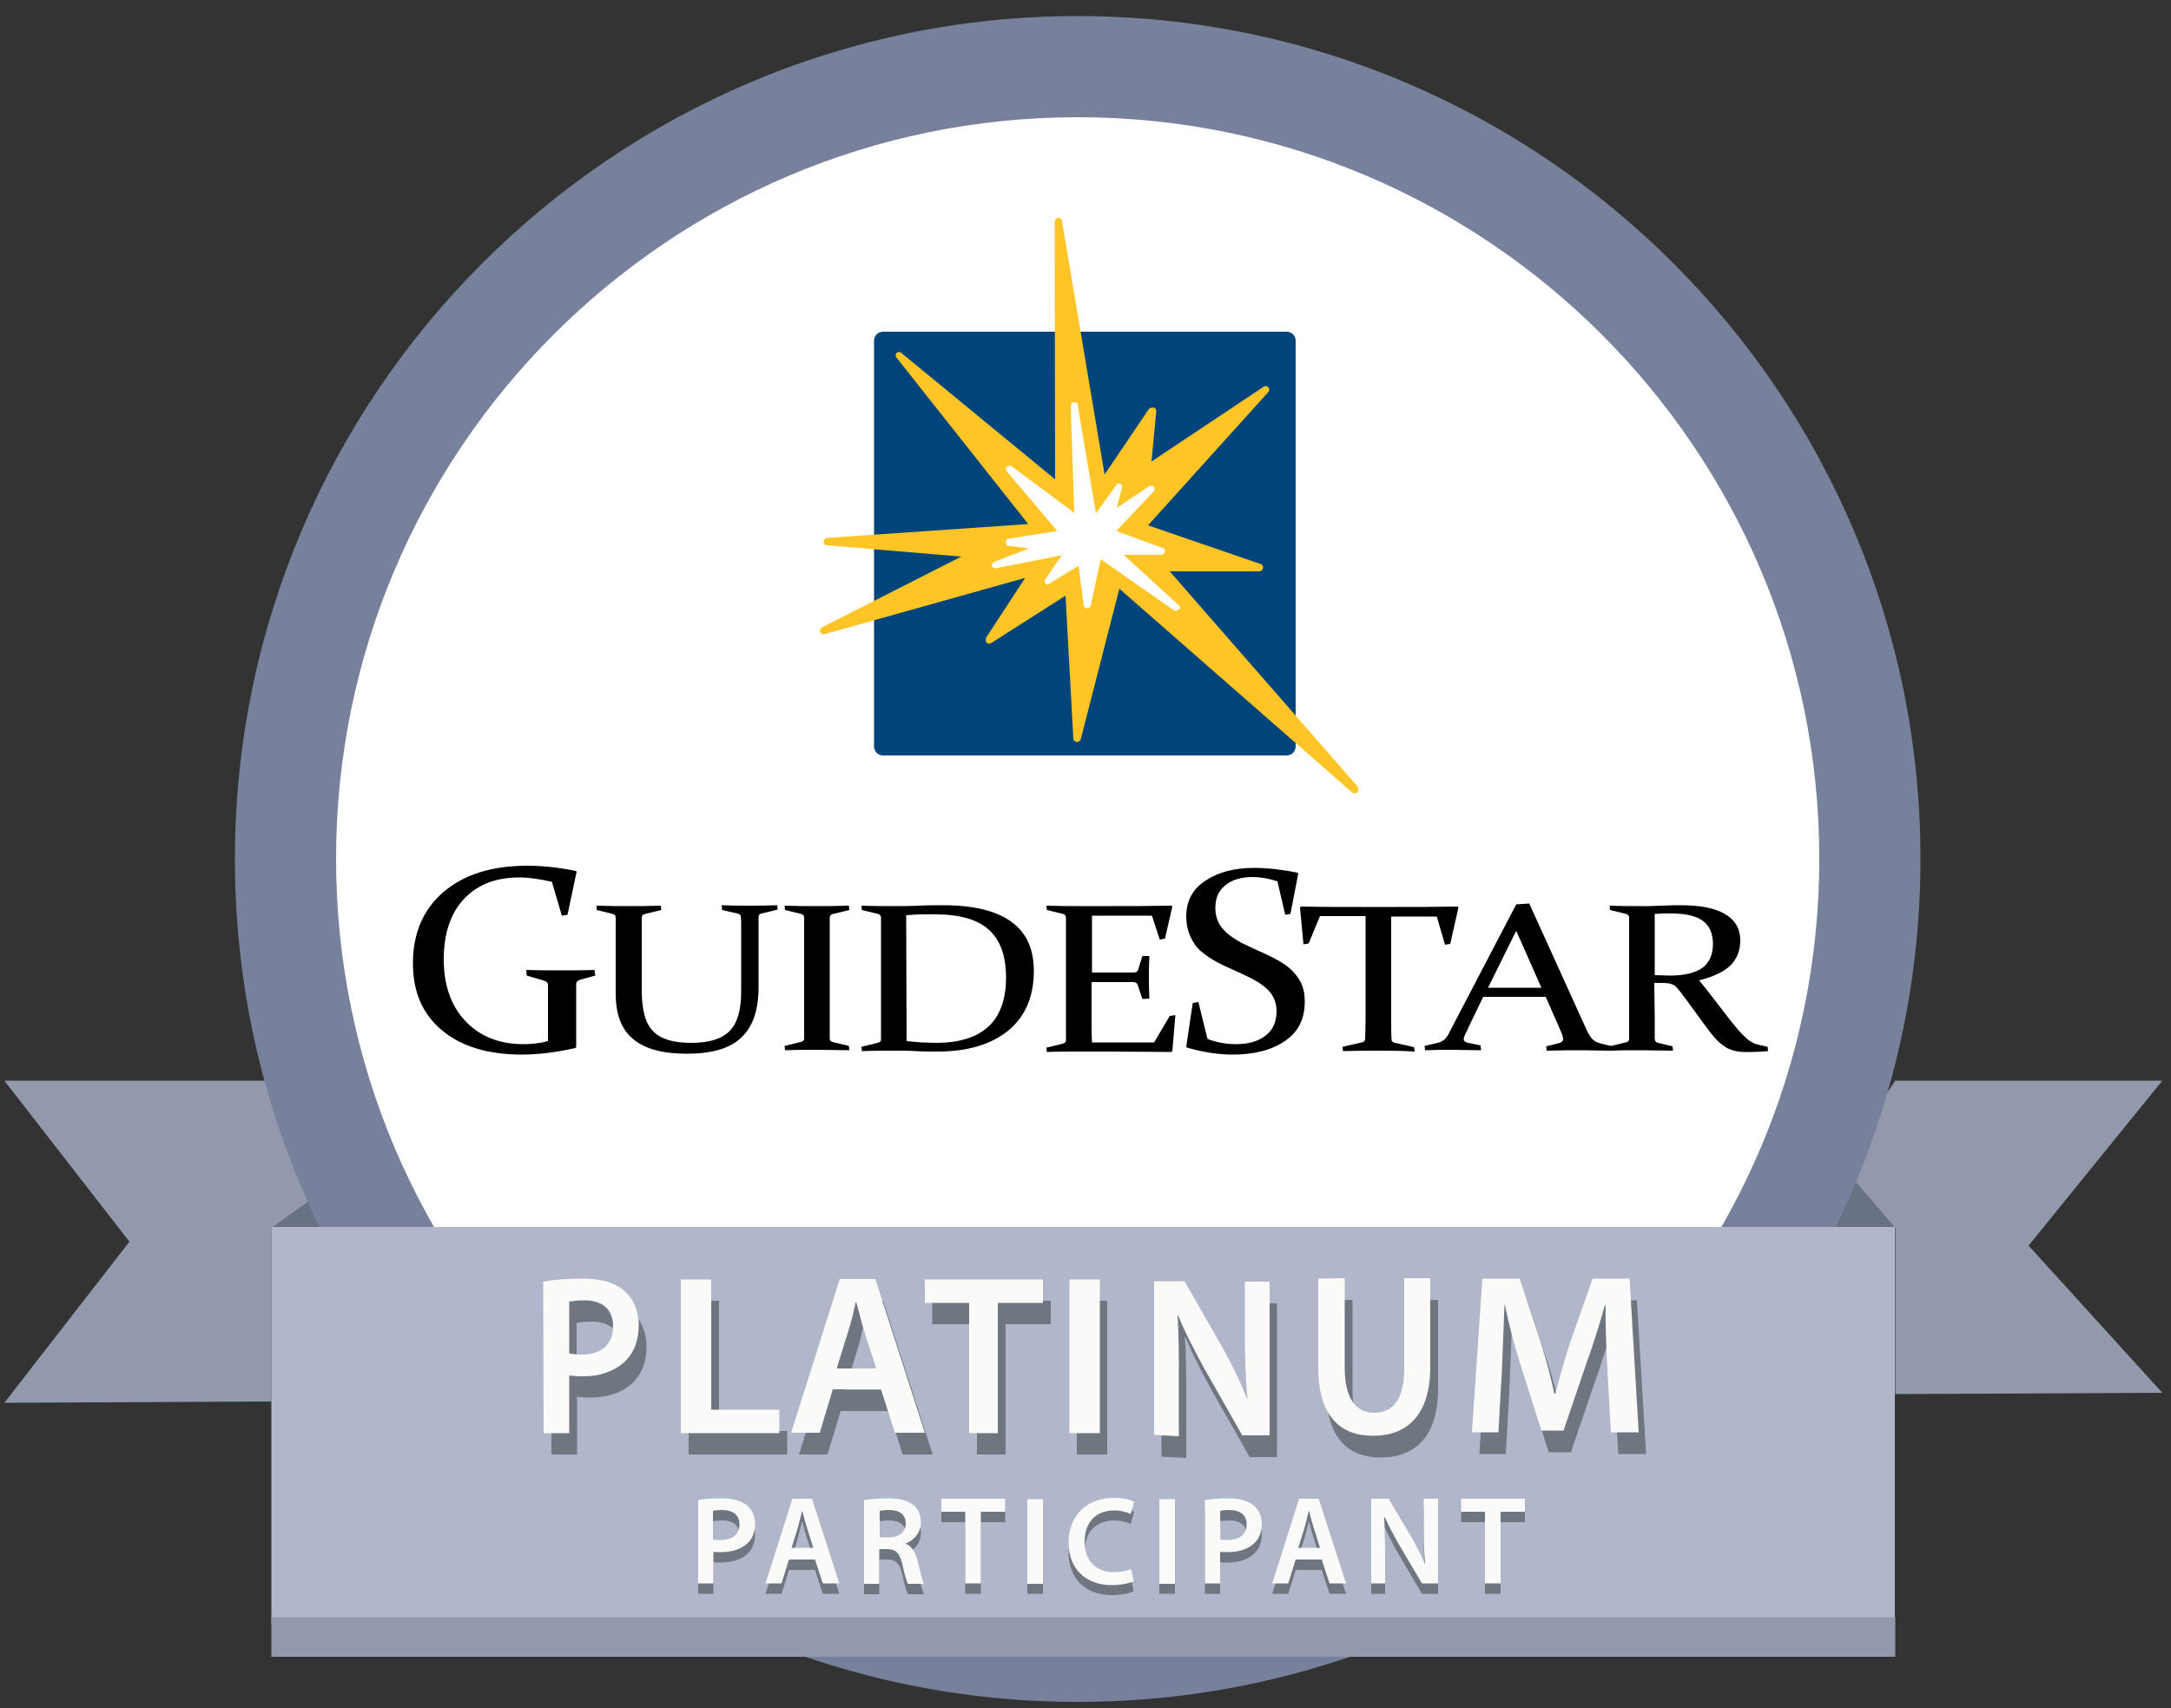 <?xml version="1.0" encoding="utf-8"?>
<!-- Generator: Adobe Illustrator 25.2.1, SVG Export Plug-In . SVG Version: 6.00 Build 0)  -->
<svg version="1.1" id="Layer_1" xmlns="http://www.w3.org/2000/svg" xmlns:xlink="http://www.w3.org/1999/xlink" x="0px" y="0px"
	 viewBox="0 0 500 393.4" style="enable-background:new 0 0 500 393.4;" xml:space="preserve">
<rect x="0" y="0" width="500" height="393.4" fill="#333333" stroke="none"/>
<style type="text/css">
	.st0{fill:#FFFFFF;}
	.st1{fill:#9299AD;}
	.st2{fill:#697185;}
	.st3{fill:#77819C;}
	.st4{fill:#B1B6CB;}
	.st5{fill:#6F7680;}
	.st6{fill:#FAFAF8;}
	.st7{display:none;}
	.st8{fill:#00447C;}
	.st9{fill:#FFC425;}
</style>
<g id="Layer_10">
	<circle class="st0" cx="249.4" cy="203.1" r="183.2"/>
</g>
<g id="ribbon">
	<g>
		<g>
			<polygon class="st1" points="467.2,286.9 498,248.9 436.5,248.9 424.9,266.1 396.8,282.8 436.5,282.8 436.5,321.1 498,320.8 			
				"/>
			<polygon class="st1" points="89.5,282.8 65.7,248.9 1,248.9 29.8,286 1,323.1 62.5,322.8 62.5,282.8 			"/>
		</g>
	</g>
</g>
<g id="Layer_9">
	<polygon class="st2" points="62.5,282.8 85,266.7 103.5,291.6 419.6,289 422.7,266.7 436.5,282.8 414.4,315.3 114.6,312 	"/>
</g>
<path class="st3" d="M248.2,392c-107.1,0-194.1-87.1-194.1-194.1S141.2,3.7,248.2,3.7s194.1,87.1,194.1,194.1S355.3,392,248.2,392z
	 M248.2,27C154,27,77.4,103.6,77.4,197.8S154,368.7,248.2,368.7S419,292,419,197.8S342.4,27,248.2,27z"/>
<g id="guide">
	<g>
		<path d="M130.7,210.7l-1.3,0.2l-2.3-7.8c-2.7-0.6-5.2-1-7.5-1c-5.5,0-9.7,1.7-12.8,5c-3.1,3.4-4.6,8-4.6,13.9c0,6,1.7,10.7,5,14.2
			s7.8,5.3,13.4,5.3c1.9,0,3.7-0.2,5.6-0.7v-8c0-1,0-1.9,0-2.7c0-0.8,0-1.6,0-2.2c0-0.5-0.3-0.8-0.8-1l-4.1-1.2l-0.1-1.3
			c2.8,0.1,5.5,0.1,8.1,0.1c2.6,0,5.2,0,7.6-0.1l0.2,1.3l-3.6,1c-0.5,0.2-0.8,0.5-0.8,0.9c0,0.8,0,1.6,0,2.4s0,1.7,0,2.7v9.5
			l-0.2,0.2c-4.5,1-8.6,1.5-12.3,1.5c-7.7,0-13.8-1.8-18.3-5.5s-6.8-8.8-6.8-15.5c0-7,2.4-12.5,7.1-16.5s11.1-6,19.3-6
			c3.5,0,7.2,0.4,11.1,1.2l0.2,0.2L130.7,210.7z"/>
		<path d="M137.4,208.6c2.6,0.1,5,0.1,7.4,0.1s4.8,0,7.4-0.1l0.1,1l-3.7,0.9c-0.5,0.1-0.7,0.3-0.8,0.7c0,0.6,0,1.2,0,1.8
			c0,0.7,0,1.4,0,2.2v13c0,4.5,0.9,7.7,2.7,9.4c1.8,1.8,4.7,2.6,8.7,2.6c4.1,0,7-0.9,8.8-2.7c1.8-1.8,2.7-4.8,2.7-9.1v-13.3
			c0-0.8,0-1.5,0-2.2s0-1.3-0.1-1.8c0-0.4-0.3-0.6-0.8-0.7l-3.5-0.8l-0.1-1.1c2.5,0.1,4.7,0.1,6.5,0.1c1.7,0,3.8,0,6.3-0.1l0.1,1
			l-3.7,0.9c-0.5,0.1-0.7,0.4-0.7,0.8c0,0.5,0,1.1,0,1.8s0,1.4,0,2.2v12.2c0,5.2-1.3,9.1-4,11.6c-2.6,2.5-6.8,3.7-12.5,3.7
			c-5.6,0-9.7-1.1-12.4-3.4c-2.7-2.2-4-5.7-4-10.5v-13.5c0-0.8,0-1.5,0-2.2s0-1.2,0-1.8c0-0.4-0.3-0.7-0.7-0.8l-3.7-0.9V208.6z"/>
		<path d="M191.1,234.6c0,1,0,1.8,0,2.6c0,0.8,0,1.5,0,2.1c0,0.4,0.4,0.7,1,0.8l3.4,0.8l0.1,1c-2.6,0-5-0.1-7.4-0.1s-4.9,0-7.4,0.1
			l-0.1-1l3.7-0.9c0.5-0.1,0.8-0.4,0.8-0.7c0-0.6,0-1.3,0-2.1c0-0.8,0-1.7,0-2.6v-19.3c0-0.8,0-1.5,0-2.2s0-1.2,0-1.8
			c0-0.4-0.3-0.7-0.7-0.8l-3.7-0.9l-0.1-1c2.6,0.1,5,0.1,7.4,0.1s4.8,0,7.4-0.1l0.1,1l-3.7,0.9c-0.5,0.1-0.7,0.3-0.8,0.7
			c0,0.6,0,1.2,0,1.8c0,0.7,0,1.4,0,2.2V234.6L191.1,234.6z"/>
		<path d="M205.9,242c-2.4,0-4.9,0-7.4,0.1l-0.1-1l3.7-0.9c0.5-0.1,0.8-0.4,0.8-0.7c0-0.6,0-1.3,0-2.1c0-0.8,0-1.7,0-2.6v-19.5
			c0-0.8,0-1.5,0-2.2s0-1.2,0-1.8c0-0.4-0.3-0.7-0.7-0.8l-3.7-0.9l-0.1-1c2.6,0.1,5.1,0.1,7.5,0.1c2,0,3.9,0,5.7-0.1
			s3.7-0.1,5.7-0.1c6.9,0,12.2,1.3,15.6,3.8c3.5,2.5,5.2,6.3,5.2,11.3c0,5.9-1.9,10.4-5.8,13.7c-3.9,3.2-9.3,4.9-16.3,4.9
			c-1.9,0-3.6,0-5.1-0.1C209.4,242,207.7,242,205.9,242z M208.8,239.8c1.2,0.1,2.3,0.2,3.4,0.3c1.1,0,2.2,0.1,3.4,0.1
			c5.2,0,9.2-1.2,12-3.7c2.7-2.5,4.1-6.3,4.1-11.3s-1.3-8.6-3.9-11c-2.6-2.4-6.7-3.6-12.4-3.6c-0.9,0-1.9,0-3,0s-2.3,0.1-3.7,0.2
			L208.8,239.8L208.8,239.8z"/>
		<path d="M248.5,208.7h7.2c4.4,0,9.1,0,14.1-0.1l0.2,0.2l-1.7,7.4l-1.2,0.2l-1.8-5.5h-13.8V224h2.7c2.1,0,4.4,0,6.9,0
			c0.5,0,0.9-0.2,1-0.6l1-3.2h1.6c-0.1,2.2-0.1,3.9-0.1,4.9s0,2.6,0.1,4.9l-1.6,0.1l-1.1-3.3c-0.2-0.4-0.5-0.6-0.9-0.6
			c-2.6,0-4.9,0-7,0h-2.7v8.7c0,1.8,0,3.5,0.1,5.2h14.3l3.6-6.1l1.3-0.2l-0.7,8.3l-0.2,0.2c-5.1,0-9.9-0.1-14.2-0.1h-7.1
			c-2.4,0-4.9,0-7.4,0.1l-0.1-1l3.7-0.9c0.5-0.1,0.8-0.4,0.8-0.7c0-0.6,0-1.3,0-2.1c0-0.8,0-1.7,0-2.6v-19.7c0-0.8,0-1.5,0-2.2
			s0-1.2,0-1.8c0-0.4-0.3-0.7-0.7-0.8l-3.7-0.9l-0.1-1C243.7,208.7,246.2,208.7,248.5,208.7z"/>
		<path d="M294.2,203c-2.1-0.7-4-1-5.7-1c-2.6,0-4.7,0.6-6.3,1.9c-1.6,1.3-2.3,3-2.3,5.3c0,1.3,0.3,2.4,0.8,3.4s1.3,1.8,2.2,2.6
			c0.9,0.7,2,1.4,3.1,2c1.2,0.6,2.4,1.1,3.6,1.7c1.4,0.6,2.7,1.2,4,1.9c1.3,0.7,2.5,1.4,3.5,2.3s1.9,2,2.5,3.2s0.9,2.7,0.9,4.4
			c0,4-1.5,7-4.6,9.1s-7.1,3.1-12,3.1c-3.2,0-6.6-0.5-10.5-1.6l-0.2-0.2l1.5-10.1l1.3-0.2l2.1,8.5c2.1,0.8,4.3,1.2,6.5,1.2
			c3,0,5.3-0.7,6.9-2c1.7-1.3,2.5-3.2,2.5-5.6c0-1.3-0.3-2.4-0.8-3.3c-0.5-1-1.3-1.8-2.2-2.5c-0.9-0.7-1.9-1.3-3.1-1.9
			s-2.3-1.1-3.6-1.7c-1.4-0.6-2.7-1.2-4-1.9c-1.3-0.7-2.5-1.5-3.6-2.4s-1.9-2.1-2.5-3.4s-1-2.9-1-4.7c0-3.6,1.5-6.4,4.5-8.3
			c3-2,6.7-2.9,11.2-2.9c3.1,0,6.4,0.4,9.9,1.1l0.2,0.2l-1.8,9.3l-1.2,0.2L294.2,203z"/>
		<path d="M317.4,242c-2.4,0-5.1,0-8.1,0.1l-0.1-1l4.4-1c0.5-0.1,0.8-0.4,0.8-0.7c0-1.2,0.1-2.8,0.1-4.6V211H304l-2.6,6.3l-1.2,0.2
			l-0.8-8.5l0.2-0.2c4.9,0.1,9.6,0.1,14,0.1h8c4.4,0,9.1,0,14.1-0.1l0.2,0.2l-1.9,8.4l-1.2,0.2l-1.9-6.5h-10.5v23.8
			c0,1.9,0,3.4,0.1,4.6c0,0.4,0.3,0.6,0.8,0.7l4.4,1l0.1,1C322.5,242,319.8,242,317.4,242z"/>
		<path d="M352.2,208.1l13.2,29.1c0.5,1.1,1,1.8,1.4,2.2c0.4,0.4,1,0.7,1.7,0.9l2.8,0.7l0.1,1c-2.6,0-5-0.1-7.2-0.1
			c-2.3,0-4.9,0-8,0.1l-0.1-1l2.8-0.7c0.4-0.1,0.7-0.2,0.8-0.4c0.2-0.1,0.3-0.3,0.3-0.6c0-0.3-0.1-0.7-0.3-1.2
			c-0.2-0.5-0.5-1.2-0.9-2.1l-2.8-6.4h-14.4l-3.1,6.4c-0.4,0.9-0.7,1.6-1,2.1c-0.2,0.5-0.4,0.9-0.4,1.2c0,0.3,0.1,0.5,0.3,0.6
			c0.2,0.1,0.5,0.3,0.8,0.3l2.8,0.6l0.1,1.1c-2.8,0-5.1-0.1-6.9-0.1s-3.8,0-6,0.1l-0.1-1l3-0.7c0.8-0.2,1.3-0.5,1.7-0.9
			c0.4-0.4,0.8-1,1.2-1.9l15.2-29.1L352.2,208.1z M342.7,227.5H355l-5.8-13.1L342.7,227.5z"/>
		<path d="M381.1,234.6c0,1,0,1.8,0,2.6c0,0.8,0,1.5,0,2.1c0,0.5,0.3,0.8,0.8,0.9l3.3,0.8l0.1,1c-2.4,0-4.7-0.1-7.1-0.1
			s-4.9,0-7.4,0.1l-0.1-1l3.7-0.9c0.5-0.1,0.8-0.4,0.8-0.7c0-0.6,0-1.3,0-2.1c0-0.8,0-1.7,0-2.6v-19.4c0-0.8,0-1.5,0-2.2
			s0-1.2,0-1.8c0-0.4-0.3-0.7-0.7-0.8l-3.7-0.9l-0.1-1c2.6,0.1,5.1,0.1,7.5,0.1c0.5,0,1.1,0,1.8,0s1.6-0.1,2.7-0.1s2-0.1,2.7-0.1
			s1.3,0,1.7,0c4.6,0,8,0.7,10.3,2.1s3.4,3.4,3.4,6c0,2.4-0.8,4.3-2.3,5.8c-1.6,1.5-4,2.6-7.2,3.4c1.3,1.5,2.4,3,3.5,4.4
			s2.1,2.7,3,3.9s1.8,2.2,2.5,3.1c0.8,0.9,1.5,1.6,2.1,2.1c0.3,0.3,0.7,0.5,1,0.7s0.7,0.4,1.1,0.5s0.8,0.2,1.2,0.3
			c0.4,0.1,0.9,0.2,1.4,0.3l0.1,1c-1.4,0.1-2.6,0.2-3.6,0.2c-0.8,0-1.5,0-2.1,0s-1.2-0.1-1.7-0.2s-0.9-0.2-1.3-0.4
			c-0.4-0.1-0.8-0.3-1.2-0.6c-0.8-0.5-1.6-1.2-2.4-2.1s-1.6-2-2.5-3.2s-1.7-2.4-2.7-3.7c-0.9-1.3-1.9-2.6-2.9-3.9
			c-0.3-0.4-0.6-0.7-0.8-0.9c-0.2-0.2-0.4-0.4-0.7-0.5c-0.3-0.1-0.5-0.2-0.9-0.3c-0.3,0-0.8-0.1-1.3-0.1H381L381.1,234.6
			L381.1,234.6z M381.1,224.6c1.2,0,2.3,0.1,3.4,0.1c3.4,0,5.9-0.6,7.6-1.8c1.6-1.2,2.4-3,2.4-5.5c0-2.4-0.8-4.2-2.3-5.3
			c-1.5-1.1-3.9-1.7-7.2-1.7c-0.6,0-1.2,0-1.8,0c-0.6,0-1.3,0.1-2.1,0.1V224.6L381.1,224.6z"/>
	</g>
</g>
<g id="partici">
	<path class="st4" d="M359.6,282.6H89.5h-27v42.1v49.4h373.9v-51.2v-40.3H359.6L359.6,282.6z"/>
</g>
<g id="Layer_12">
	<path class="st5" d="M126.9,300.1c2.1-0.4,5.1-0.7,9.1-0.7c4.4,0,7.6,1,9.7,2.9c1.9,1.7,3.2,4.5,3.2,7.8c0,3.4-1,6.1-2.8,8
		c-2.4,2.6-6.1,3.8-10.3,3.8c-1.1,0-2.1-0.1-2.9-0.2V335H127L126.9,300.1L126.9,300.1z M132.8,316.6c0.7,0.2,1.7,0.3,2.9,0.3
		c4.5,0,7.2-2.4,7.2-6.5c0-3.9-2.5-6-6.6-6c-1.7,0-2.8,0.2-3.5,0.3L132.8,316.6L132.8,316.6z"/>
	<path class="st5" d="M158.6,299.6h7v30h15.7v5.4h-22.7V299.6z"/>
	<path class="st5" d="M193.6,325l-3,10H184l11.2-35.4h8.2l11.4,35.4h-6.9l-3.2-10H193.6z M203.6,320.1l-2.8-8.7
		c-0.7-2.2-1.2-4.6-1.8-6.6l0,0c-0.5,2.1-1,4.5-1.7,6.6l-2.7,8.7H203.6z"/>
	<path class="st5" d="M225,305h-10.3v-5.4H242v5.4h-10.4v30H225V305L225,305z"/>
	<path class="st5" d="M255,299.6V335h-7v-35.4H255z"/>
	<path class="st5" d="M267.5,335.5v-35.4h7l8.7,15.2c2.2,3.9,4.2,8,5.7,11.9h0.1c-0.4-4.7-0.6-9.3-0.6-14.7v-12.3h5.7v35.4h-6.3
		l-8.8-15.5c-2.1-3.9-4.4-8.2-6-12.2l-0.1,0.1c0.3,4.6,0.3,9.2,0.3,15.1v12.7L267.5,335.5L267.5,335.5z"/>
	<path class="st5" d="M311.5,299.4v20.8c0,7,2.7,10.2,6.8,10.2c4.4,0,6.9-3.2,6.9-10.2v-20.8h6v20.4c0,11-5.2,15.9-13.2,15.9
		c-7.6,0-12.6-4.6-12.6-15.8v-20.4L311.5,299.4L311.5,299.4z"/>
	<path class="st5" d="M371.9,320.6c-0.2-4.6-0.5-10.1-0.4-14.9h-0.2c-1.2,4.3-2.7,9.1-4.3,13.5l-5.2,15.3h-5.1l-4.8-15.1
		c-1.4-4.5-2.7-9.3-3.6-13.8h-0.1c-0.2,4.6-0.4,10.2-0.6,15.1l-0.8,14.2h-6.1l2.4-35.4h8.6l4.7,14.2c1.3,4.1,2.4,8.3,3.3,12.3h0.2
		c1-3.8,2.2-8.2,3.6-12.3l5-14.2h8.5l2.1,35.4h-6.4L371.9,320.6z"/>
</g>
<g id="Layer_13">
	<g>
		<g>
			<path class="st5" d="M160.8,347.9c1.3-0.2,3-0.4,5.4-0.4c2.6,0,4.5,0.6,5.8,1.6c1.2,1,1.9,2.5,1.9,4.3s-0.6,3.4-1.7,4.4
				c-1.4,1.4-3.6,2.1-6.2,2.1c-0.7,0-1.3,0-1.7-0.1v7.3h-3.5V347.9L160.8,347.9z M164.3,357c0.4,0.1,1,0.1,1.7,0.1
				c2.7,0,4.3-1.3,4.3-3.6c0-2.2-1.5-3.3-4-3.3c-1,0-1.7,0.1-2.1,0.2v6.6L164.3,357L164.3,357z"/>
			<path class="st5" d="M181.7,361.6l-1.7,5.5h-3.7l6.2-19.5h4.5l6.3,19.5h-3.8l-1.8-5.5H181.7z M187.3,358.9l-1.5-4.8
				c-0.4-1.2-0.7-2.5-1-3.6h-0.1c-0.3,1.1-0.6,2.5-0.9,3.6l-1.5,4.8H187.3z"/>
			<path class="st5" d="M199,347.9c1.3-0.2,3.3-0.4,5.4-0.4c2.8,0,4.7,0.5,6,1.6c1.1,0.9,1.7,2.3,1.7,3.9c0,2.5-1.7,4.2-3.5,4.9v0.1
				c1.4,0.5,2.2,1.9,2.7,3.8c0.6,2.4,1.1,4.7,1.5,5.4h-3.7c-0.3-0.6-0.8-2.2-1.3-4.6c-0.6-2.5-1.5-3.4-3.5-3.4h-1.8v8H199V347.9
				L199,347.9z M202.6,356.5h2.1c2.4,0,3.9-1.3,3.9-3.2c0-2.1-1.5-3.1-3.8-3.1c-1.1,0-1.8,0.1-2.2,0.2V356.5z"/>
			<path class="st5" d="M222.3,350.6h-5.5v-3h14.7v3h-5.6v16.5h-3.6L222.3,350.6L222.3,350.6z"/>
			<path class="st5" d="M240.2,347.6v19.5h-3.6v-19.5H240.2z"/>
			<path class="st5" d="M261.1,366.5c-0.8,0.4-2.7,0.9-5,0.9c-6.2,0-10-3.9-10-9.8c0-6.4,4.4-10.3,10.4-10.3c2.3,0,4,0.5,4.7,0.9
				l-0.8,2.8c-0.9-0.4-2.2-0.8-3.8-0.8c-4,0-6.8,2.5-6.8,7.2c0,4.3,2.5,7,6.8,7c1.4,0,2.9-0.3,3.9-0.7L261.1,366.5z"/>
			<path class="st5" d="M270.6,347.6v19.5H267v-19.5H270.6z"/>
			<path class="st5" d="M277.5,347.9c1.3-0.2,3-0.4,5.4-0.4c2.6,0,4.5,0.6,5.8,1.6c1.2,1,1.9,2.5,1.9,4.3s-0.6,3.4-1.7,4.4
				c-1.4,1.4-3.6,2.1-6.2,2.1c-0.7,0-1.3,0-1.7-0.1v7.3h-3.5L277.5,347.9L277.5,347.9z M281.1,357c0.4,0.1,1,0.1,1.7,0.1
				c2.7,0,4.3-1.3,4.3-3.6c0-2.2-1.5-3.3-4-3.3c-1,0-1.7,0.1-2.1,0.2L281.1,357L281.1,357z"/>
			<path class="st5" d="M298.4,361.6l-1.7,5.5H293l6.2-19.5h4.5l6.3,19.5h-3.8l-1.8-5.5H298.4z M304,358.9l-1.5-4.8
				c-0.4-1.2-0.7-2.5-1-3.6h-0.1c-0.3,1.1-0.6,2.5-0.9,3.6l-1.5,4.8H304z"/>
			<path class="st5" d="M315.8,367.1v-19.5h4l5,8.4c1.3,2.2,2.4,4.4,3.3,6.5h0.1c-0.2-2.6-0.3-5.1-0.3-8.1v-6.8h3.3v19.5h-3.7
				l-5.1-8.6c-1.2-2.1-2.5-4.5-3.5-6.7h-0.1c0.1,2.5,0.2,5.1,0.2,8.3v7L315.8,367.1L315.8,367.1z"/>
			<path class="st5" d="M342,350.6h-5.5v-3h14.7v3h-5.6v16.5H342V350.6z"/>
		</g>
	</g>
</g>
<g id="Layer_11">
	<path class="st6" d="M125.1,295.2c2.1-0.4,5.1-0.7,9.1-0.7c4.4,0,7.6,1,9.7,2.9c1.9,1.7,3.2,4.5,3.2,7.8c0,3.4-1,6.1-2.8,8
		c-2.4,2.6-6.1,3.8-10.3,3.8c-1.1,0-2.1-0.1-2.9-0.2v13.3h-5.9L125.1,295.2L125.1,295.2z M131.1,311.7c0.7,0.2,1.7,0.3,2.9,0.3
		c4.5,0,7.2-2.4,7.2-6.5c0-3.9-2.5-6-6.6-6c-1.7,0-2.8,0.2-3.5,0.3L131.1,311.7L131.1,311.7z"/>
	<path class="st6" d="M156.8,294.7h7v30h15.7v5.4h-22.7V294.7z"/>
	<path class="st6" d="M191.8,320l-3,10h-6.6l11.2-35.4h8.2L213,330h-6.9l-3.2-10H191.8z M201.8,315.2l-2.8-8.7
		c-0.7-2.2-1.2-4.6-1.8-6.6h-0.1c-0.5,2.1-1,4.5-1.7,6.6l-2.7,8.7H201.8z"/>
	<path class="st6" d="M223.2,300.1H213v-5.4h27.2v5.4h-10.4v30h-6.6V300.1L223.2,300.1z"/>
	<path class="st6" d="M253.3,294.7v35.4h-7v-35.4H253.3z"/>
	<path class="st6" d="M265.8,330.5v-35.4h7l8.7,15.2c2.2,3.9,4.2,8,5.7,11.9h0.1c-0.4-4.7-0.6-9.3-0.6-14.7v-12.3h5.7v35.4h-6.3
		l-8.8-15.5c-2.1-3.9-4.4-8.2-6-12.2l-0.1,0.1c0.3,4.6,0.3,9.2,0.3,15.1v12.7L265.8,330.5L265.8,330.5z"/>
	<path class="st6" d="M309.7,294.4v20.8c0,7,2.7,10.2,6.8,10.2c4.4,0,6.9-3.2,6.9-10.2v-20.8h6v20.4c0,11-5.2,15.9-13.2,15.9
		c-7.6,0-12.6-4.6-12.6-15.8v-20.4L309.7,294.4L309.7,294.4z"/>
	<path class="st6" d="M370.2,315.6c-0.2-4.6-0.5-10.1-0.4-14.9h-0.2c-1.2,4.3-2.7,9.1-4.3,13.5l-5.2,15.3H355l-4.8-15.1
		c-1.4-4.5-2.7-9.3-3.6-13.8h-0.1c-0.2,4.6-0.4,10.2-0.6,15.1l-0.8,14.2H339l2.4-35.4h8.6l4.7,14.2c1.3,4.1,2.4,8.3,3.3,12.3h0.2
		c1-3.8,2.2-8.2,3.6-12.3l5-14.2h8.5l2.1,35.4H371L370.2,315.6z"/>
	<g>
		<g>
			<path class="st6" d="M160.8,345.5c1.3-0.2,3-0.4,5.4-0.4c2.6,0,4.5,0.6,5.8,1.6c1.2,1,1.9,2.5,1.9,4.3s-0.6,3.4-1.7,4.4
				c-1.4,1.4-3.6,2.1-6.2,2.1c-0.7,0-1.3,0-1.7-0.1v7.3h-3.5V345.5L160.8,345.5z M164.3,354.6c0.4,0.1,1,0.1,1.7,0.1
				c2.7,0,4.3-1.3,4.3-3.6c0-2.2-1.5-3.3-4-3.3c-1,0-1.7,0.1-2.1,0.2v6.6L164.3,354.6L164.3,354.6z"/>
			<path class="st6" d="M181.7,359.2l-1.7,5.5h-3.7l6.2-19.5h4.5l6.3,19.5h-3.8l-1.8-5.5H181.7z M187.3,356.5l-1.5-4.8
				c-0.4-1.2-0.7-2.5-1-3.6h-0.1c-0.3,1.1-0.6,2.5-0.9,3.6l-1.5,4.8H187.3z"/>
			<path class="st6" d="M199,345.5c1.3-0.2,3.3-0.4,5.4-0.4c2.8,0,4.7,0.5,6,1.6c1.1,0.9,1.7,2.3,1.7,3.9c0,2.5-1.7,4.2-3.5,4.9v0.1
				c1.4,0.5,2.2,1.9,2.7,3.8c0.6,2.4,1.1,4.7,1.5,5.4h-3.7c-0.3-0.6-0.8-2.2-1.3-4.6c-0.6-2.5-1.5-3.4-3.5-3.4h-1.8v8H199V345.5
				L199,345.5z M202.6,354.1h2.1c2.4,0,3.9-1.3,3.9-3.2c0-2.1-1.5-3.1-3.8-3.1c-1.1,0-1.8,0.1-2.2,0.2V354.1z"/>
			<path class="st6" d="M222.3,348.2h-5.5v-3h14.7v3h-5.6v16.5h-3.6L222.3,348.2L222.3,348.2z"/>
			<path class="st6" d="M240.2,345.3v19.5h-3.6v-19.5H240.2z"/>
			<path class="st6" d="M261.1,364.2c-0.8,0.4-2.7,0.9-5,0.9c-6.2,0-10-3.9-10-9.8c0-6.4,4.4-10.3,10.4-10.3c2.3,0,4,0.5,4.7,0.9
				l-0.8,2.8c-0.9-0.4-2.2-0.8-3.8-0.8c-4,0-6.8,2.5-6.8,7.2c0,4.3,2.5,7,6.8,7c1.4,0,2.9-0.3,3.9-0.7L261.1,364.2z"/>
			<path class="st6" d="M270.6,345.3v19.5H267v-19.5H270.6z"/>
			<path class="st6" d="M277.5,345.5c1.3-0.2,3-0.4,5.4-0.4c2.6,0,4.5,0.6,5.8,1.6c1.2,1,1.9,2.5,1.9,4.3s-0.6,3.4-1.7,4.4
				c-1.4,1.4-3.6,2.1-6.2,2.1c-0.7,0-1.3,0-1.7-0.1v7.3h-3.5L277.5,345.5L277.5,345.5z M281.1,354.6c0.4,0.1,1,0.1,1.7,0.1
				c2.7,0,4.3-1.3,4.3-3.6c0-2.2-1.5-3.3-4-3.3c-1,0-1.7,0.1-2.1,0.2L281.1,354.6L281.1,354.6z"/>
			<path class="st6" d="M298.4,359.2l-1.7,5.5H293l6.2-19.5h4.5l6.3,19.5h-3.8l-1.8-5.5H298.4z M304,356.5l-1.5-4.8
				c-0.4-1.2-0.7-2.5-1-3.6h-0.1c-0.3,1.1-0.6,2.5-0.9,3.6l-1.5,4.8H304z"/>
			<path class="st6" d="M315.8,364.7v-19.5h4l5,8.4c1.3,2.2,2.4,4.4,3.3,6.5h0.1c-0.2-2.6-0.3-5.1-0.3-8.1v-6.8h3.3v19.5h-3.7
				l-5.1-8.6c-1.2-2.1-2.5-4.5-3.5-6.7h-0.1c0.1,2.5,0.2,5.1,0.2,8.3v7L315.8,364.7L315.8,364.7z"/>
			<path class="st6" d="M342,348.2h-5.5v-3h14.7v3h-5.6v16.5H342V348.2z"/>
		</g>
	</g>
</g>
<g id="Layer_14">
	<rect x="62.5" y="372.5" class="st1" width="374" height="9.1"/>
</g>
<g id="Layer_6" class="st7">
</g>
<g>
	<path class="st8" d="M203.4,76.4h92.9c1.2,0,2.1,0.9,2.1,2.1v93.4c0,1.2-0.9,2.1-2.1,2.1h-92.9c-1.2,0-2.1-0.9-2.1-2.1V78.5
		C201.3,77.3,202.2,76.4,203.4,76.4z"/>
	<path class="st9" d="M312.7,181.2l-43.3-49.6H290c0.4,0,0.8-0.3,0.9-0.8c0-0.4-0.1-0.8-0.6-0.9l-25.9-8.9l27.7-30.7
		c0.3-0.3,0.3-0.8,0-1.1s-0.8-0.4-1.1-0.1l-25.8,17.2l1.1-11.5c0-0.4-0.1-0.8-0.6-0.9c-0.3-0.1-0.8,0-1.1,0.3l-10.2,15.1L244.6,51
		c0-0.4-0.4-0.8-0.9-0.8c-0.4,0-0.8,0.4-0.8,0.9l0.1,59.3l-35.4-29.1c-0.3-0.3-0.8-0.3-1.1,0s-0.3,0.8,0,1.1l30.3,38.3l-46.3,3.2
		c-0.4,0-0.8,0.4-0.8,0.9s0.3,0.8,0.8,0.8l30.9,2.6l-32.3,16.4c-0.3,0.3-0.4,0.8-0.1,1.2c0.1,0.1,0.4,0.3,0.8,0.3l46.3-13l-9,13.8
		c-0.1,0.3-0.1,0.8,0.1,1.1s0.8,0.3,1.1,0.1l17.1-10.9l1.8,32.9c0,0.4,0.4,0.8,0.9,0.8c0.3,0,0.6-0.3,0.8-0.6l8.9-34.7l53.7,47
		c0.1,0.1,0.3,0.1,0.6,0.1c0.1,0,0.4-0.1,0.6-0.3C312.9,182.2,312.9,181.6,312.7,181.2"/>
	<path class="st0" d="M271.6,139.5l-12.8-11.7h8.6c0.4,0,0.8-0.3,0.9-0.8c0-0.3-0.1-0.8-0.6-0.8l-10.6-3.9l8.6-9.1
		c0.3-0.3,0.3-0.8,0-1.1s-0.8-0.3-1.1-0.1l-7.4,5l1.2-4.7c0.1-0.3-0.1-0.8-0.4-0.9s-0.8,0-0.9,0.3l-4.7,6.5l-4.2-25
		c0-0.4-0.4-0.6-0.8-0.6c-0.4,0-0.8,0.4-0.8,0.8l0.8,24.7L233,107.4c-0.3-0.3-0.8-0.1-1.1,0.1c-0.3,0.3-0.3,0.8,0,1.1l11.6,13.7
		l-11.3,1.8c-0.3,0-0.6,0.4-0.6,0.8c0,0.4,0.3,0.8,0.6,0.8l4.8,0.6l-8,3.1c-0.4,0.1-0.6,0.6-0.6,0.9c0,0.3,0.6,0.6,0.9,0.6l0,0
		l15.2-3l-3.8,5.6c-0.1,0.3-0.1,0.8,0,0.9c0.3,0.3,0.6,0.3,0.9,0.1l6.8-4.2l1.2,9.2c0,0.3,0.3,0.6,0.8,0.6c0.3,0,0.8-0.3,0.8-0.6
		l2.3-10.7l16.9,11.8c0.1,0.1,0.3,0.1,0.4,0.1c0.3,0,0.4-0.1,0.6-0.3C271.9,140.3,271.9,139.8,271.6,139.5"/>
</g>
</svg>
